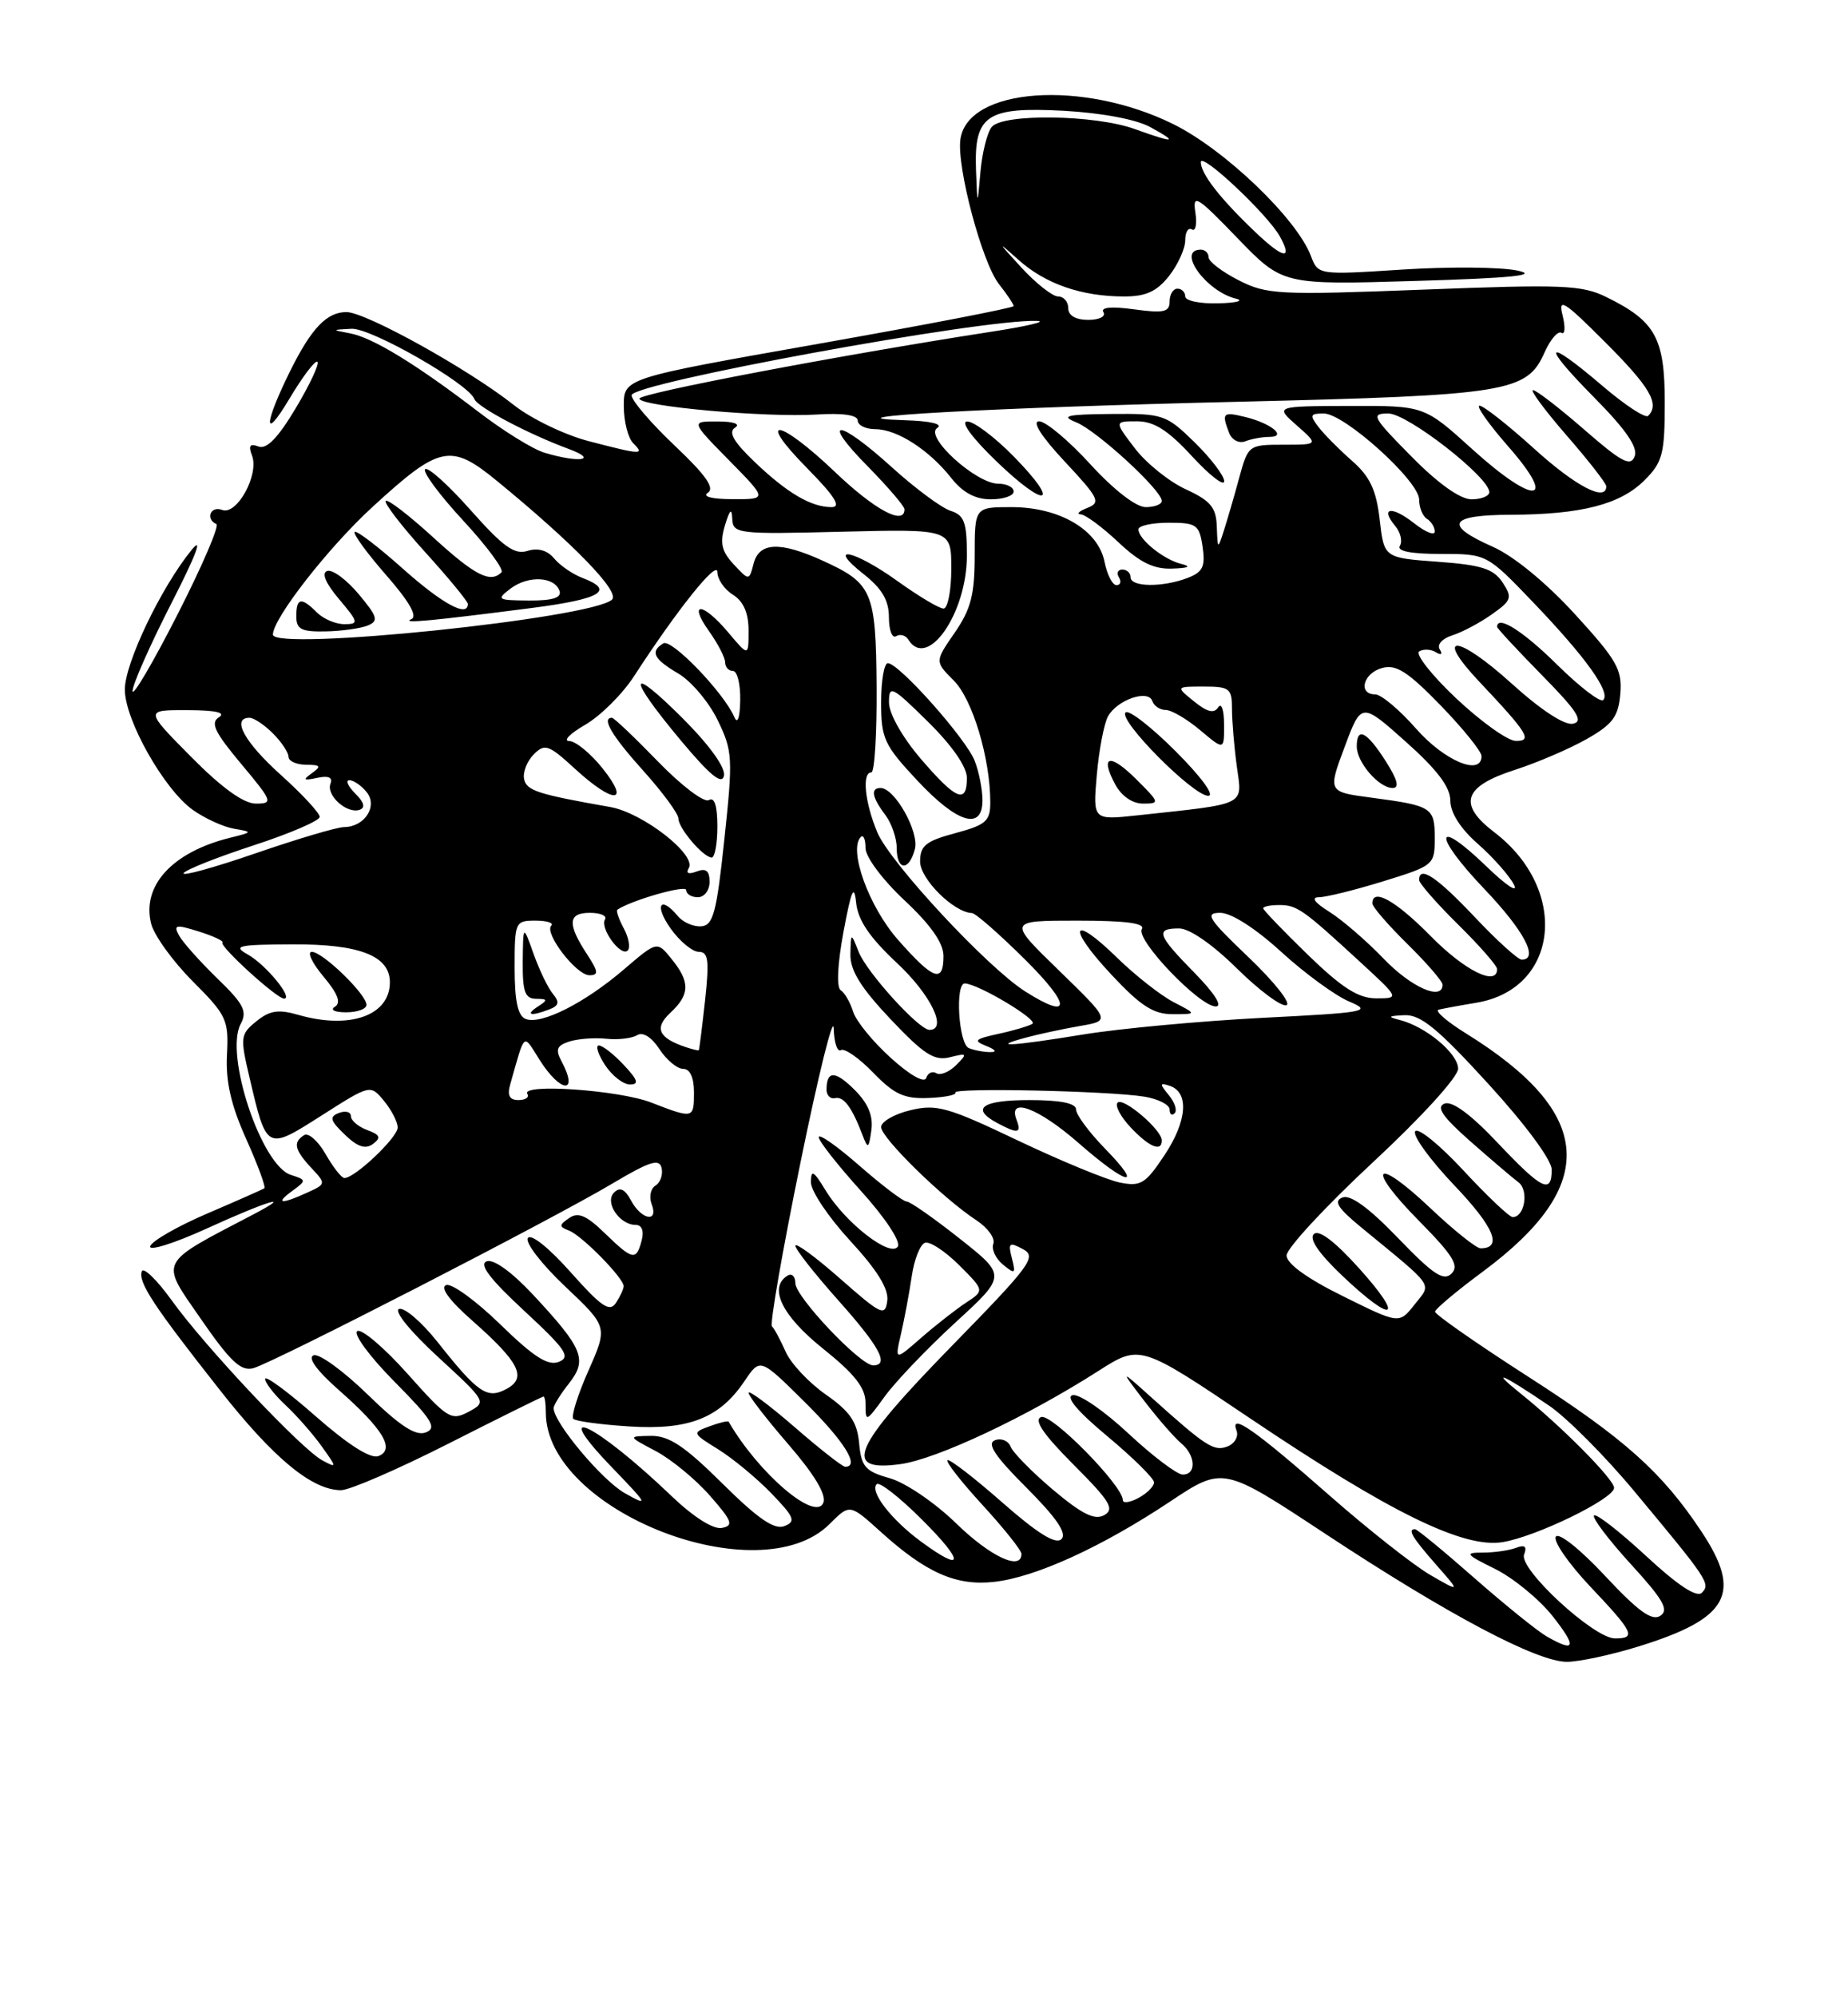 <?xml version="1.0" encoding="UTF-8" standalone="no"?>
<!DOCTYPE svg PUBLIC "-//W3C//DTD SVG 1.1//EN" "http://www.w3.org/Graphics/SVG/1.1/DTD/svg11.dtd" >
<svg xmlns="http://www.w3.org/2000/svg" xmlns:xlink="http://www.w3.org/1999/xlink" version="1.1" viewBox="0 0 237 256">
 <g >
 <path fill="currentColor"
d=" M 210.14 211.03 C 221.73 207.44 223.48 204.25 218.21 196.31 C 213.17 188.71 208.34 184.39 196.09 176.52 C 189.44 172.25 184.02 168.47 184.04 168.12 C 184.06 167.78 186.81 165.47 190.15 163.00 C 205.16 151.88 204.51 142.69 188.00 132.45 C 185.53 130.92 183.96 129.55 184.50 129.41 C 185.05 129.28 187.24 128.87 189.36 128.52 C 199.95 126.74 201.28 114.03 191.65 106.68 C 186.91 103.07 187.67 100.79 194.33 98.66 C 197.17 97.74 201.30 95.97 203.50 94.72 C 206.83 92.83 207.55 91.86 207.80 88.92 C 208.06 85.82 207.36 84.60 201.97 78.71 C 198.26 74.66 194.10 71.25 191.42 70.07 C 185.10 67.27 185.83 66.00 193.75 65.98 C 202.82 65.94 207.80 64.66 210.91 61.55 C 213.23 59.23 213.50 58.18 213.50 51.58 C 213.50 43.32 212.30 41.16 206.00 38.07 C 202.87 36.53 200.38 36.43 182.60 37.12 C 163.94 37.84 162.46 37.76 158.85 35.92 C 156.73 34.84 155.00 33.52 155.00 32.98 C 155.00 32.44 154.55 32.00 154.00 32.00 C 150.83 32.00 154.66 37.34 158.50 38.28 C 159.60 38.55 158.59 38.82 156.25 38.88 C 153.91 38.95 152.00 38.55 152.00 38.00 C 152.00 37.45 151.55 37.00 151.00 37.00 C 150.45 37.00 150.00 37.74 150.00 38.64 C 150.00 40.00 149.25 40.17 145.45 39.65 C 142.55 39.25 141.12 39.38 141.51 40.01 C 141.85 40.56 140.99 41.00 139.56 41.00 C 137.95 41.00 137.00 40.44 137.00 39.50 C 137.00 38.67 136.41 38.00 135.70 38.00 C 134.98 38.00 132.84 36.31 130.95 34.25 C 127.91 30.95 127.87 30.84 130.58 33.27 C 134.03 36.38 138.69 38.00 144.17 38.00 C 146.96 38.00 148.36 37.36 149.93 35.37 C 151.07 33.92 152.00 31.86 152.00 30.81 C 152.00 29.75 152.38 29.12 152.86 29.41 C 153.33 29.70 153.53 28.72 153.30 27.22 C 152.93 24.78 153.48 25.11 158.69 30.51 C 164.50 36.52 164.50 36.52 181.50 36.01 C 193.95 35.64 197.45 35.28 194.60 34.68 C 192.45 34.22 185.82 34.17 179.87 34.55 C 169.05 35.25 169.05 35.25 168.12 32.81 C 166.29 27.99 157.04 19.14 150.43 15.89 C 138.83 10.18 124.10 11.24 123.17 17.85 C 122.67 21.36 125.94 33.66 128.11 36.41 C 129.15 37.73 130.00 39.00 130.00 39.23 C 130.00 39.46 118.75 41.63 105.00 44.06 C 80.00 48.47 80.00 48.47 80.00 52.03 C 80.00 54.00 80.54 56.14 81.20 56.80 C 82.73 58.33 82.28 58.31 75.49 56.54 C 72.41 55.74 68.09 53.65 65.89 51.91 C 60.09 47.32 46.90 40.00 44.43 40.00 C 41.92 40.00 39.95 42.05 37.24 47.50 C 33.85 54.33 33.72 56.77 37.06 51.20 C 38.80 48.28 40.44 46.11 40.71 46.38 C 40.98 46.64 39.72 49.32 37.92 52.33 C 35.65 56.13 34.19 57.63 33.15 57.23 C 32.05 56.81 31.83 57.11 32.32 58.39 C 33.26 60.84 30.38 66.08 28.49 65.36 C 27.01 64.79 26.30 66.53 27.75 67.17 C 28.17 67.35 25.92 72.58 22.75 78.79 C 19.59 84.99 17.00 89.39 17.00 88.57 C 17.00 87.74 19.25 82.66 22.00 77.28 C 25.15 71.13 26.10 68.61 24.56 70.50 C 20.63 75.34 16.00 85.03 16.01 88.39 C 16.02 92.30 21.04 101.18 24.73 103.81 C 26.27 104.90 28.65 105.99 30.01 106.22 C 32.43 106.63 32.42 106.66 29.50 107.38 C 22.11 109.21 18.16 113.51 19.38 118.38 C 19.76 119.89 22.16 123.21 24.71 125.77 C 29.07 130.13 29.34 130.71 29.11 135.17 C 28.93 138.60 29.61 141.62 31.57 145.98 C 33.07 149.32 34.11 152.16 33.90 152.31 C 33.68 152.45 30.39 153.91 26.58 155.54 C 22.78 157.17 19.48 159.06 19.26 159.73 C 19.03 160.40 22.28 159.39 26.48 157.48 C 34.27 153.93 37.90 152.82 32.50 155.65 C 20.15 162.11 20.49 161.43 25.73 169.01 C 29.56 174.55 30.90 175.80 32.50 175.36 C 35.15 174.62 70.87 156.27 78.50 151.72 C 83.33 148.85 84.57 148.45 84.85 149.71 C 85.04 150.56 84.69 151.58 84.06 151.96 C 83.44 152.34 83.22 153.41 83.57 154.33 C 84.50 156.75 82.28 156.38 80.94 153.89 C 80.14 152.40 79.50 152.10 78.75 152.85 C 77.50 154.10 79.45 157.00 81.53 157.00 C 82.32 157.00 82.61 157.77 82.29 159.00 C 81.60 161.63 81.15 161.54 77.54 158.04 C 75.21 155.78 74.14 155.32 72.99 156.12 C 71.67 157.03 71.67 157.22 73.00 157.74 C 74.66 158.39 80.01 163.84 79.98 164.86 C 79.98 165.21 79.53 166.18 78.99 167.00 C 78.19 168.22 77.13 167.50 73.18 163.06 C 70.40 159.93 68.07 158.07 67.69 158.69 C 67.33 159.27 69.49 162.07 72.49 164.90 C 77.95 170.06 77.95 170.06 75.46 175.69 C 74.09 178.78 73.22 181.56 73.53 181.86 C 73.83 182.16 77.07 182.60 80.72 182.83 C 88.36 183.32 92.30 181.76 95.50 176.99 C 97.49 174.04 97.49 174.04 103.24 179.74 C 108.29 184.74 110.32 188.00 108.39 188.00 C 108.05 188.00 105.12 185.71 101.89 182.90 C 98.65 180.10 96.00 178.12 96.00 178.52 C 96.00 178.91 98.30 181.88 101.10 185.12 C 104.40 188.93 106.00 191.57 105.60 192.59 C 104.63 195.12 97.30 188.87 93.45 182.23 C 93.36 182.08 92.26 182.34 91.00 182.81 C 88.74 183.64 88.76 183.69 92.10 185.76 C 93.97 186.92 97.04 189.46 98.92 191.40 C 101.89 194.48 102.11 195.02 100.58 195.61 C 99.30 196.10 97.18 194.64 92.64 190.14 C 87.78 185.33 85.80 184.01 83.47 184.04 C 80.50 184.09 80.50 184.09 84.10 185.99 C 86.08 187.04 89.20 189.60 91.04 191.70 C 93.91 194.97 94.12 195.54 92.57 195.84 C 91.48 196.05 88.93 194.44 86.13 191.76 C 76.35 182.40 70.13 179.43 78.54 188.14 C 83.11 192.88 83.24 193.13 80.14 191.39 C 77.21 189.74 71.00 182.33 71.00 180.48 C 71.00 180.11 71.89 178.68 72.98 177.30 C 75.37 174.26 74.78 172.82 68.29 165.87 C 65.58 162.98 63.28 161.34 62.41 161.67 C 61.40 162.06 62.85 163.96 67.24 168.02 C 72.57 172.96 73.23 173.93 71.67 174.55 C 70.28 175.10 68.46 173.94 64.17 169.76 C 61.05 166.72 57.92 164.45 57.22 164.71 C 56.41 165.01 57.63 166.68 60.49 169.20 C 66.62 174.60 67.63 176.59 64.95 178.03 C 62.46 179.36 61.31 178.57 56.05 171.93 C 54.05 169.42 51.86 167.55 51.18 167.77 C 50.47 168.01 52.62 170.66 56.19 173.94 C 62.41 179.66 62.43 179.70 60.08 180.96 C 57.87 182.14 57.38 181.83 52.28 176.10 C 49.28 172.74 46.37 170.27 45.82 170.61 C 45.26 170.96 47.40 173.87 50.58 177.08 C 55.43 181.98 56.08 183.03 54.60 183.60 C 53.31 184.09 51.31 182.79 47.17 178.76 C 44.05 175.72 40.92 173.45 40.22 173.71 C 39.41 174.01 40.63 175.68 43.49 178.20 C 49.15 183.18 50.71 185.79 48.53 186.63 C 47.53 187.01 44.67 185.20 40.49 181.53 C 36.92 178.39 34.00 176.24 34.00 176.74 C 34.00 177.24 35.17 178.74 36.60 180.08 C 38.03 181.41 40.12 183.79 41.25 185.37 C 43.23 188.13 43.23 188.20 41.34 187.18 C 38.66 185.75 26.27 172.59 22.02 166.67 C 20.11 164.02 18.38 162.35 18.18 162.96 C 17.71 164.37 19.71 167.40 28.21 178.18 C 35.09 186.93 40.03 191.00 43.74 191.00 C 44.85 191.00 51.08 188.30 57.58 185.00 C 64.09 181.70 69.54 179.00 69.71 179.00 C 69.87 179.00 70.00 179.92 70.00 181.05 C 70.00 193.63 97.37 204.36 106.40 195.33 C 108.98 192.75 108.98 192.75 112.93 196.32 C 118.78 201.61 122.63 203.30 127.52 202.75 C 132.83 202.15 141.28 198.29 150.03 192.48 C 156.85 187.94 156.85 187.94 169.92 196.56 C 185.66 206.94 197.10 213.00 200.95 213.00 C 202.51 213.00 206.65 212.11 210.14 211.03 Z  M 198.35 209.74 C 197.17 209.06 192.99 205.69 189.07 202.25 C 185.16 198.81 181.74 196.00 181.47 196.00 C 180.48 196.00 181.10 197.04 184.15 200.52 C 187.31 204.11 187.31 204.11 183.40 201.85 C 181.26 200.60 175.47 196.04 170.55 191.72 C 160.92 183.26 157.68 180.99 158.58 183.35 C 158.87 184.11 158.35 185.04 157.41 185.40 C 155.67 186.06 154.68 185.42 147.57 179.03 C 143.64 175.50 143.64 175.50 146.78 179.60 C 148.51 181.85 150.62 184.27 151.46 184.97 C 153.35 186.53 153.48 189.00 151.68 189.00 C 150.96 189.00 147.83 186.64 144.73 183.75 C 141.64 180.86 138.42 178.64 137.58 178.82 C 136.60 179.02 138.17 180.89 142.03 184.10 C 145.31 186.84 148.00 189.49 148.00 190.00 C 148.00 190.51 147.10 191.41 146.00 192.00 C 144.90 192.59 144.00 192.71 144.00 192.27 C 144.00 190.42 134.85 181.12 133.52 181.63 C 132.55 182.00 133.80 183.84 137.68 187.73 C 142.36 192.41 142.98 193.43 141.61 194.20 C 140.39 194.88 138.77 194.08 135.06 190.96 C 132.35 188.67 129.90 186.18 129.61 185.42 C 129.31 184.66 128.41 184.29 127.60 184.60 C 126.52 185.02 127.59 186.64 131.65 190.69 C 135.50 194.55 136.86 196.54 136.13 197.27 C 135.40 198.00 133.09 196.57 128.50 192.54 C 124.88 189.36 121.73 186.94 121.51 187.16 C 121.28 187.39 123.33 189.99 126.05 192.95 C 128.77 195.92 131.00 198.71 131.00 199.17 C 131.00 201.39 127.00 199.52 122.62 195.25 C 119.92 192.62 116.13 190.04 114.12 189.47 C 110.96 188.58 110.46 188.01 110.18 184.97 C 109.92 182.24 109.02 180.92 105.90 178.74 C 103.73 177.22 101.41 174.75 100.75 173.24 C 100.08 171.73 99.30 170.28 99.00 170.00 C 98.71 169.72 100.35 160.28 102.66 149.00 C 104.96 137.72 106.88 129.99 106.92 131.81 C 106.97 133.63 107.38 134.88 107.84 134.60 C 108.30 134.31 110.17 135.61 111.98 137.48 C 114.68 140.27 115.97 140.86 119.07 140.73 C 121.15 140.65 122.71 140.34 122.52 140.04 C 122.12 139.39 142.17 139.82 146.75 140.56 C 148.54 140.85 150.00 141.60 150.00 142.21 C 150.00 142.83 150.29 143.04 150.64 142.69 C 151.00 142.34 150.66 141.29 149.89 140.36 C 148.69 138.91 148.71 138.74 150.00 139.17 C 152.52 139.99 152.26 143.65 149.37 148.02 C 146.91 151.73 146.30 152.11 143.62 151.57 C 141.97 151.24 136.10 148.82 130.56 146.19 C 121.54 141.89 120.11 141.49 116.75 142.30 C 114.69 142.79 113.00 143.77 113.00 144.46 C 113.00 145.84 120.94 153.61 125.21 156.40 C 126.68 157.37 127.66 158.72 127.39 159.42 C 127.13 160.11 127.68 161.31 128.63 162.09 C 130.18 163.36 130.29 163.28 129.77 161.27 C 129.26 159.30 129.43 159.16 131.18 160.10 C 133.00 161.07 132.23 162.12 122.08 172.50 C 109.30 185.58 107.95 188.69 115.48 187.66 C 120.14 187.02 131.65 181.61 140.86 175.72 C 146.22 172.30 146.22 172.30 160.36 181.82 C 178.26 193.86 187.68 198.48 192.70 197.66 C 196.99 196.97 207.00 192.10 207.00 190.70 C 207.00 189.61 200.27 182.82 195.00 178.60 C 190.97 175.37 192.63 176.08 198.63 180.14 C 200.91 181.68 205.86 186.64 209.63 191.18 C 219.07 202.51 219.40 203.00 218.25 204.15 C 217.60 204.80 215.14 203.18 211.10 199.43 C 207.71 196.30 204.71 193.96 204.43 194.24 C 204.15 194.52 206.27 197.32 209.13 200.46 C 213.31 205.02 214.07 206.35 212.93 207.10 C 211.86 207.81 210.09 206.53 205.84 201.98 C 202.65 198.56 199.89 196.37 199.53 196.96 C 199.17 197.53 201.16 200.40 203.94 203.35 C 209.53 209.25 209.88 210.00 207.11 210.00 C 204.41 210.00 194.75 201.09 195.46 199.25 C 195.86 198.21 195.55 197.96 194.43 198.39 C 193.55 198.72 191.64 199.00 190.17 199.00 C 187.78 199.00 187.94 199.22 191.75 201.10 C 194.08 202.26 197.38 204.96 199.08 207.10 C 202.27 211.13 202.06 211.87 198.35 209.74 Z  M 122.54 169.50 C 129.08 163.50 129.08 163.50 123.07 158.75 C 119.77 156.14 116.71 154.00 116.27 154.00 C 115.83 154.00 113.11 151.94 110.23 149.42 C 107.35 146.90 105.00 145.25 105.00 145.75 C 105.00 146.25 107.44 149.35 110.42 152.65 C 113.50 156.05 115.54 159.13 115.14 159.77 C 114.23 161.25 108.43 156.76 105.89 152.59 C 104.33 150.03 104.01 149.85 104.00 151.54 C 104.00 152.67 106.27 156.04 109.04 159.04 C 112.50 162.79 113.99 165.20 113.79 166.72 C 113.52 168.77 113.03 168.54 107.75 163.89 C 104.59 161.11 102.00 159.21 102.00 159.67 C 102.01 160.13 104.48 163.27 107.50 166.66 C 112.83 172.63 114.10 175.00 111.97 175.00 C 110.33 175.00 102.00 166.21 102.00 164.47 C 102.00 163.60 101.55 163.16 101.00 163.50 C 98.52 165.03 100.28 168.65 105.55 172.86 C 109.62 176.12 111.00 177.88 111.00 179.81 C 111.00 182.35 111.03 182.34 113.50 178.94 C 114.88 177.05 118.94 172.80 122.54 169.50 Z  M 141.70 147.21 C 139.67 145.12 138.00 142.87 138.00 142.21 C 138.00 141.40 136.02 141.00 132.00 141.00 C 125.91 141.00 124.42 142.09 127.93 143.96 C 130.55 145.36 131.04 145.27 130.36 143.50 C 129.22 140.52 133.20 142.02 138.32 146.50 C 144.58 151.98 146.82 152.44 141.70 147.21 Z  M 109.62 139.71 C 107.11 137.20 106.00 137.19 106.00 139.67 C 106.00 140.40 106.49 140.89 107.09 140.75 C 108.20 140.50 109.25 141.90 110.62 145.50 C 111.31 147.31 111.42 147.24 111.75 144.85 C 112.00 143.03 111.34 141.43 109.62 139.71 Z  M 149.00 146.17 C 149.00 144.82 144.06 140.60 143.33 141.33 C 142.96 141.70 143.71 143.13 145.00 144.50 C 147.37 147.02 149.00 147.70 149.00 146.17 Z  M 118.08 197.56 C 114.27 194.75 111.51 191.16 112.43 190.23 C 112.78 189.88 115.41 191.94 118.27 194.80 C 123.76 200.28 123.66 201.67 118.08 197.56 Z  M 172.22 166.13 C 167.63 163.87 165.00 161.96 165.00 160.92 C 165.00 160.01 169.95 154.67 176.00 149.04 C 182.31 143.18 187.00 138.03 187.00 136.98 C 187.00 135.03 182.85 131.57 179.50 130.73 C 177.90 130.33 178.02 130.21 180.11 130.12 C 182.18 130.02 184.39 131.83 190.86 138.91 C 195.62 144.11 199.00 148.68 199.00 149.91 C 199.00 153.11 197.75 152.49 192.03 146.44 C 188.62 142.83 186.24 141.08 185.26 141.45 C 184.14 141.88 184.98 143.12 188.55 146.27 C 191.19 148.59 193.96 150.96 194.73 151.53 C 196.10 152.55 195.54 156.00 194.00 156.00 C 193.57 156.00 190.72 153.30 187.66 150.00 C 184.61 146.71 181.83 144.46 181.49 145.01 C 181.15 145.56 183.42 148.68 186.53 151.95 C 191.61 157.27 192.75 160.00 189.88 160.00 C 189.33 160.00 186.43 157.68 183.43 154.84 C 176.26 148.06 175.06 149.48 182.02 156.52 C 186.36 160.92 187.17 162.23 186.15 163.24 C 185.14 164.25 183.80 163.36 179.31 158.70 C 175.61 154.85 173.21 153.09 172.18 153.48 C 170.99 153.94 171.54 154.82 174.54 157.29 C 184.18 165.21 183.62 164.40 181.41 167.21 C 179.44 169.71 179.44 169.71 172.22 166.13 Z  M 174.34 162.61 C 171.21 159.13 169.15 157.56 168.50 158.17 C 167.85 158.79 169.13 160.66 172.19 163.56 C 178.74 169.76 180.19 169.12 174.34 162.61 Z  M 37.50 152.63 C 39.32 151.30 39.31 151.23 37.30 150.59 C 33.52 149.39 28.78 135.16 30.86 131.26 C 31.74 129.62 31.26 128.68 27.87 125.41 C 25.66 123.26 23.45 120.79 22.97 119.92 C 22.21 118.53 22.52 118.46 25.49 119.39 C 27.36 119.98 28.72 120.61 28.53 120.81 C 28.08 121.25 35.50 128.00 36.43 128.00 C 37.68 128.00 34.06 123.60 31.76 122.33 C 29.79 121.23 30.55 121.07 37.53 121.04 C 46.11 121.00 50.00 122.51 50.00 125.90 C 50.00 130.16 44.89 131.98 38.26 130.08 C 35.71 129.34 34.59 129.51 32.88 130.90 C 30.83 132.56 30.78 132.93 31.99 138.07 C 34.21 147.53 34.15 147.49 41.27 142.96 C 47.50 138.99 47.50 138.99 49.25 141.11 C 50.21 142.27 51.00 143.81 51.00 144.52 C 51.00 145.79 45.50 151.01 44.17 150.99 C 43.80 150.99 42.72 149.61 41.76 147.93 C 40.80 146.25 39.56 145.15 39.01 145.49 C 37.55 146.40 37.76 147.36 39.92 149.69 C 41.83 151.73 41.82 151.76 39.38 152.87 C 36.03 154.40 35.22 154.29 37.50 152.63 Z  M 47.09 144.84 C 45.94 144.41 45.00 143.61 45.00 143.06 C 45.00 142.51 44.31 142.33 43.47 142.65 C 42.20 143.14 42.33 143.61 44.22 145.43 C 45.86 147.01 46.87 147.34 47.84 146.62 C 48.90 145.82 48.75 145.45 47.09 144.84 Z  M 47.00 128.80 C 47.00 127.44 41.38 122.00 39.99 122.00 C 39.35 122.00 40.02 123.42 41.47 125.15 C 43.32 127.35 43.77 128.52 42.96 129.03 C 42.29 129.44 42.91 129.75 44.39 129.75 C 45.83 129.75 47.00 129.32 47.00 128.80 Z  M 83.50 141.31 C 79.34 139.71 66.78 138.84 67.63 140.21 C 67.90 140.65 67.39 141.00 66.49 141.00 C 65.34 141.00 65.03 140.41 65.43 139.00 C 67.38 132.14 67.04 132.43 69.21 135.86 C 71.92 140.14 74.28 140.26 72.00 136.00 C 71.20 134.51 71.41 134.01 73.02 133.49 C 74.13 133.14 76.27 132.98 77.77 133.14 C 79.27 133.30 81.04 133.09 81.71 132.68 C 82.44 132.23 83.56 132.92 84.57 134.47 C 85.48 135.86 86.85 137.00 87.62 137.00 C 88.49 137.00 89.00 138.11 89.00 140.00 C 89.00 143.40 88.95 143.42 83.50 141.31 Z  M 80.00 136.50 C 78.71 135.12 77.27 134.00 76.80 134.00 C 76.34 134.00 76.69 135.12 77.59 136.50 C 78.49 137.88 79.93 139.00 80.79 139.00 C 81.99 139.00 81.81 138.43 80.00 136.50 Z  M 114.24 135.59 C 111.95 133.53 109.78 130.87 109.41 129.67 C 109.04 128.48 108.32 127.23 107.81 126.91 C 107.26 126.55 107.41 123.53 108.18 119.41 C 109.17 114.10 109.54 113.23 109.79 115.67 C 110.02 117.94 111.50 120.13 115.06 123.46 C 119.38 127.50 121.56 132.00 119.20 132.00 C 117.85 132.00 111.16 124.64 110.12 122.00 C 109.13 119.50 109.13 119.50 109.06 122.31 C 109.02 124.37 110.38 126.58 114.20 130.62 C 118.50 135.16 119.82 136.01 121.82 135.51 C 124.05 134.95 124.11 135.03 122.63 136.51 C 121.74 137.40 120.60 137.87 120.09 137.56 C 119.59 137.24 118.99 137.52 118.78 138.17 C 118.55 138.86 116.67 137.80 114.24 135.59 Z  M 88.00 134.23 C 84.45 133.05 83.86 131.78 85.97 129.81 C 88.49 127.47 88.53 125.87 86.13 122.92 C 84.27 120.61 84.27 120.61 80.03 124.24 C 74.99 128.56 69.42 131.37 67.43 130.61 C 66.41 130.22 66.00 128.34 66.00 124.03 C 66.00 118.16 66.07 118.00 68.67 118.00 C 70.13 118.00 71.05 118.29 70.70 118.64 C 69.75 119.59 73.91 125.00 75.59 125.00 C 76.79 125.00 76.74 124.54 75.31 122.35 C 72.73 118.42 72.82 117.00 75.65 117.00 C 77.01 117.00 77.88 117.38 77.59 117.85 C 76.90 118.96 79.63 122.70 80.50 121.83 C 80.86 121.47 80.64 120.19 80.00 119.00 C 79.36 117.81 78.99 116.73 79.17 116.60 C 80.96 115.39 88.00 113.37 88.00 114.08 C 88.00 114.59 88.67 115.00 89.50 115.00 C 90.33 115.00 91.00 114.11 91.00 113.03 C 91.00 111.61 90.54 111.24 89.34 111.70 C 88.29 112.10 87.92 111.94 88.33 111.27 C 89.38 109.58 82.43 104.17 78.27 103.44 C 68.89 101.79 67.50 101.33 67.21 99.83 C 67.04 98.96 67.60 97.54 68.46 96.68 C 69.87 95.27 70.37 95.44 73.76 98.56 C 78.68 103.07 80.91 103.04 77.29 98.50 C 75.76 96.58 73.83 94.99 73.00 94.98 C 72.17 94.96 73.10 94.02 75.06 92.89 C 77.02 91.75 79.84 88.95 81.32 86.66 C 86.84 78.15 92.00 71.71 92.00 73.32 C 92.00 74.24 92.90 75.55 94.00 76.23 C 95.35 77.08 96.00 78.56 96.00 80.82 C 96.00 84.15 96.00 84.15 93.41 81.08 C 90.13 77.17 88.18 77.04 90.93 80.90 C 92.07 82.50 93.00 84.30 93.00 84.90 C 93.00 85.51 93.45 86.00 94.00 86.00 C 94.55 86.00 94.97 87.69 94.93 89.75 C 94.89 92.01 94.59 92.87 94.18 91.92 C 92.84 88.79 86.11 81.81 85.07 82.46 C 83.34 83.52 83.81 84.46 87.01 86.34 C 88.66 87.32 90.93 90.01 92.04 92.31 C 93.96 96.25 94.01 97.15 92.90 107.55 C 91.90 116.99 91.47 118.61 89.93 118.73 C 88.94 118.80 87.60 118.22 86.94 117.43 C 84.67 114.70 83.88 116.02 86.00 119.00 C 87.17 120.65 88.80 122.00 89.62 122.00 C 90.84 122.00 90.98 123.09 90.42 128.25 C 90.04 131.69 89.68 134.55 89.62 134.61 C 89.55 134.68 88.83 134.50 88.00 134.23 Z  M 70.44 129.38 C 71.68 128.91 71.79 128.45 70.91 127.39 C 70.28 126.64 69.17 124.33 68.43 122.26 C 67.09 118.50 67.09 118.50 67.04 123.25 C 67.01 127.12 67.32 128.00 68.75 128.02 C 70.25 128.03 70.28 128.17 69.00 129.00 C 67.30 130.10 68.05 130.30 70.44 129.38 Z  M 92.00 105.94 C 92.00 103.28 91.63 102.11 90.91 102.55 C 90.32 102.92 87.38 100.70 84.39 97.61 C 81.40 94.53 78.74 92.00 78.48 92.00 C 77.10 92.00 78.46 94.30 82.50 98.79 C 84.97 101.54 87.00 104.29 87.00 104.90 C 87.00 106.13 90.09 109.79 91.25 109.92 C 91.66 109.96 92.00 108.17 92.00 105.94 Z  M 87.60 92.12 C 80.54 85.06 80.35 86.56 87.25 94.83 C 91.05 99.38 92.60 100.65 92.85 99.42 C 93.06 98.39 90.99 95.51 87.60 92.12 Z  M 124.25 134.34 C 122.93 133.80 122.46 125.97 123.75 126.05 C 125.55 126.15 133.22 130.75 132.40 131.23 C 131.91 131.52 129.93 132.11 128.00 132.52 C 125.00 133.18 124.78 133.39 126.50 134.07 C 127.70 134.55 127.90 134.86 127.00 134.85 C 126.17 134.85 124.94 134.62 124.25 134.34 Z  M 131.50 133.01 C 133.15 132.56 136.28 131.89 138.47 131.51 C 142.43 130.83 142.43 130.83 135.83 124.41 C 129.22 118.00 129.22 118.00 138.17 118.00 C 144.39 118.00 146.91 118.33 146.44 119.09 C 145.62 120.43 153.82 129.00 155.92 129.00 C 156.83 129.00 155.77 127.32 153.21 124.71 C 148.40 119.82 148.12 119.00 151.22 119.00 C 152.55 119.00 155.52 121.06 158.62 124.12 C 161.47 126.93 164.33 129.06 164.98 128.84 C 165.62 128.63 163.45 125.87 160.15 122.72 C 154.94 117.76 154.46 117.00 156.49 117.00 C 157.91 117.00 161.00 118.98 164.31 122.00 C 167.33 124.76 171.25 127.62 173.03 128.37 C 176.04 129.64 175.27 129.78 161.88 130.46 C 153.97 130.87 143.68 131.82 139.00 132.58 C 129.66 134.10 126.87 134.26 131.50 133.01 Z  M 150.50 128.44 C 148.85 127.58 145.60 125.03 143.27 122.76 C 137.37 116.99 136.77 118.77 142.54 124.93 C 146.27 128.93 147.93 130.00 150.39 129.99 C 153.50 129.99 153.50 129.99 150.50 128.44 Z  M 131.50 127.09 C 126.64 124.02 114.13 110.57 112.50 106.66 C 110.90 102.81 110.52 99.00 111.75 99.00 C 112.16 99.00 112.46 94.08 112.42 88.06 C 112.33 75.79 111.89 74.77 105.50 71.86 C 100.03 69.38 97.37 69.48 96.65 72.23 C 96.07 74.45 96.07 74.45 94.09 72.33 C 92.54 70.66 92.30 69.60 92.97 67.35 C 93.59 65.30 93.85 65.06 93.91 66.50 C 94.00 68.42 94.57 68.49 108.00 68.15 C 122.00 67.81 122.00 67.81 122.00 72.90 C 122.00 75.71 121.55 78.00 121.00 78.00 C 120.45 78.00 117.81 76.42 115.13 74.50 C 109.55 70.49 105.84 69.71 110.75 73.58 C 113.12 75.45 114.00 76.95 114.00 79.13 C 114.00 80.77 114.42 81.86 114.93 81.54 C 115.44 81.23 116.14 81.42 116.49 81.98 C 118.92 85.92 124.00 78.63 124.00 71.20 C 124.00 66.93 123.67 66.03 121.90 65.47 C 120.75 65.10 117.37 62.60 114.39 59.90 C 107.44 53.60 105.11 53.52 111.29 59.78 C 113.88 62.42 116.00 64.89 116.00 65.28 C 116.00 67.41 112.18 65.36 107.09 60.50 C 99.88 53.63 96.80 53.20 103.50 60.00 C 107.06 63.61 107.93 65.00 106.65 65.00 C 104.02 65.00 100.96 63.20 96.76 59.19 C 94.08 56.63 93.37 55.38 94.26 54.82 C 95.00 54.35 94.12 54.02 92.04 54.02 C 88.58 54.00 88.58 54.00 93.50 59.00 C 98.42 64.00 98.42 64.00 93.96 63.98 C 91.29 63.98 90.01 63.64 90.78 63.16 C 91.70 62.57 90.51 60.88 86.53 57.12 C 83.49 54.24 81.00 51.34 81.00 50.66 C 81.00 49.11 125.99 40.86 133.00 41.13 C 134.38 41.19 131.68 41.82 127.00 42.54 C 107.79 45.51 82.00 50.41 82.00 51.09 C 82.00 52.08 98.24 53.54 104.75 53.13 C 108.09 52.92 110.00 53.20 110.00 53.90 C 110.00 54.51 111.01 55.00 112.25 55.01 C 115.04 55.01 119.16 57.67 122.00 61.27 C 123.46 63.13 125.08 64.00 127.07 64.00 C 128.68 64.00 130.00 63.55 130.00 63.00 C 130.00 62.45 129.12 62.00 128.03 62.00 C 125.17 62.00 118.50 55.93 120.19 54.86 C 120.99 54.35 119.36 53.96 116.00 53.86 C 104.44 53.50 127.41 52.23 159.00 51.49 C 193.35 50.67 195.83 50.27 198.08 45.18 C 198.82 43.51 199.80 42.37 200.25 42.66 C 200.71 42.94 200.77 41.94 200.40 40.44 C 199.80 38.09 200.56 38.56 205.86 43.86 C 211.62 49.62 212.88 51.78 211.37 53.30 C 211.02 53.65 208.39 51.92 205.51 49.46 C 198.10 43.14 197.51 43.93 204.42 50.92 C 208.51 55.05 210.09 57.34 209.64 58.49 C 209.12 59.85 207.96 59.24 203.18 55.07 C 199.97 52.28 197.01 50.00 196.60 50.00 C 196.20 50.00 198.14 52.62 200.93 55.83 C 203.72 59.03 206.00 61.96 206.00 62.33 C 206.00 64.38 202.08 62.34 196.74 57.50 C 193.39 54.47 190.25 52.00 189.75 52.00 C 189.25 52.00 190.92 54.36 193.45 57.25 C 199.88 64.59 196.81 64.81 188.82 57.58 C 182.66 52.00 182.66 52.00 173.08 52.03 C 163.50 52.06 163.50 52.06 166.31 54.53 C 169.11 57.00 169.11 57.00 164.60 57.00 C 160.13 57.00 160.07 57.05 158.92 61.25 C 158.29 63.59 157.40 66.62 156.96 68.00 C 156.17 70.45 156.16 70.45 156.05 67.50 C 155.97 65.03 155.26 64.18 152.06 62.71 C 149.92 61.72 146.99 59.36 145.54 57.46 C 142.90 54.00 142.90 54.00 145.82 54.00 C 148.00 54.00 149.79 55.14 152.87 58.48 C 155.14 60.94 157.00 62.38 157.00 61.68 C 157.00 60.98 155.29 58.74 153.21 56.70 C 149.55 53.13 149.17 53.00 142.46 53.06 C 136.81 53.11 135.97 53.31 138.00 54.12 C 140.62 55.15 149.00 62.84 149.00 64.21 C 149.00 64.64 148.07 65.00 146.93 65.00 C 145.69 65.00 142.83 62.78 139.83 59.50 C 137.06 56.47 134.11 54.00 133.26 54.00 C 132.31 54.00 133.55 55.95 136.56 59.17 C 140.94 63.85 141.21 64.41 139.45 65.10 C 138.38 65.52 138.00 65.89 138.61 65.93 C 139.22 65.97 141.39 67.58 143.43 69.50 C 146.18 72.09 147.97 72.97 150.32 72.88 C 152.44 72.81 152.83 72.61 151.50 72.28 C 149.24 71.73 146.00 69.12 146.00 67.85 C 146.00 67.38 147.75 67.00 149.89 67.00 C 153.46 67.00 153.81 67.25 154.23 70.09 C 154.60 72.64 154.26 73.33 152.27 74.09 C 149.08 75.30 145.00 75.25 145.00 74.00 C 145.00 73.45 144.52 73.00 143.94 73.00 C 143.36 73.00 143.16 73.45 143.50 74.00 C 143.84 74.55 143.70 75.00 143.18 75.00 C 142.67 75.00 141.98 73.65 141.65 72.00 C 140.83 67.91 135.89 65.01 129.75 65.00 C 125.00 65.00 125.00 65.00 125.00 71.20 C 125.00 76.22 124.51 78.09 122.44 81.09 C 119.88 84.79 119.88 84.79 122.32 87.23 C 124.73 89.64 127.00 97.22 127.00 102.84 C 127.00 105.25 126.45 105.73 122.50 106.79 C 118.73 107.80 118.00 108.39 118.00 110.43 C 118.00 112.66 122.32 116.95 124.65 117.03 C 125.12 117.05 128.20 119.75 131.50 123.03 C 137.41 128.90 137.41 130.83 131.50 127.09 Z  M 117.33 108.83 C 117.91 106.63 114.75 101.00 112.93 101.00 C 111.62 101.00 111.82 102.18 113.53 104.44 C 114.34 105.51 115.00 107.42 115.00 108.69 C 115.00 111.61 116.58 111.71 117.33 108.83 Z  M 126.00 102.57 C 126.00 101.23 125.56 98.96 125.01 97.54 C 123.95 94.74 115.29 85.00 113.86 85.00 C 113.39 85.00 113.00 87.27 113.00 90.04 C 113.00 94.66 113.39 95.50 117.64 100.04 C 122.77 105.53 126.00 106.50 126.00 102.57 Z  M 129.98 58.48 C 127.56 56.02 124.89 54.01 124.04 54.02 C 123.13 54.03 124.67 56.13 127.80 59.14 C 134.24 65.34 136.15 64.76 129.98 58.48 Z  M 162.78 56.00 C 165.12 56.00 163.07 54.28 159.75 53.46 C 156.82 52.74 156.64 52.91 157.63 55.48 C 157.98 56.40 158.90 56.87 159.71 56.56 C 160.51 56.25 161.89 56.00 162.78 56.00 Z  M 167.75 122.40 C 164.59 119.33 162.00 116.64 162.00 116.42 C 162.00 116.19 162.92 116.00 164.04 116.00 C 166.33 116.00 167.07 116.52 174.36 123.23 C 179.50 127.96 179.50 127.96 176.50 127.96 C 174.21 127.96 172.13 126.64 167.75 122.40 Z  M 177.45 122.88 C 175.28 120.62 172.15 117.92 170.50 116.88 C 168.59 115.69 168.10 115.01 169.14 115.00 C 170.05 115.00 173.76 114.08 177.39 112.96 C 183.88 110.96 184.00 110.86 184.00 107.43 C 184.00 103.49 183.66 103.27 175.89 102.24 C 170.29 101.50 170.29 101.50 172.44 95.75 C 174.59 89.99 174.59 89.99 180.30 95.08 C 184.30 98.64 186.00 100.89 186.00 102.61 C 186.00 104.16 187.29 106.20 189.54 108.17 C 191.48 109.88 193.56 112.23 194.16 113.39 C 194.75 114.55 193.17 113.50 190.64 111.06 C 183.94 104.59 183.69 106.94 190.34 113.92 C 195.46 119.28 197.42 123.00 195.15 123.00 C 194.67 123.00 191.95 120.53 189.09 117.50 C 184.25 112.38 182.00 110.89 182.00 112.79 C 182.00 113.22 184.25 115.79 187.00 118.50 C 189.75 121.21 192.00 123.78 192.00 124.21 C 192.00 126.47 187.85 124.42 183.50 120.00 C 179.01 115.44 176.00 113.75 176.00 115.79 C 176.00 116.23 178.03 118.57 180.50 121.00 C 182.97 123.43 185.00 125.77 185.00 126.21 C 185.00 128.33 180.98 126.56 177.45 122.88 Z  M 177.70 97.54 C 175.28 93.75 174.00 93.10 174.00 95.67 C 174.00 97.72 176.84 101.00 178.61 101.00 C 179.50 101.00 179.22 99.91 177.70 97.54 Z  M 115.16 120.45 C 111.41 116.19 108.78 108.89 110.40 107.27 C 110.73 106.94 111.00 107.58 111.00 108.70 C 111.00 109.84 113.18 112.76 116.00 115.40 C 119.38 118.56 121.00 120.88 121.00 122.54 C 121.00 126.07 119.70 125.61 115.16 120.45 Z  M 23.55 111.91 C 23.83 111.47 27.87 109.87 32.53 108.35 C 37.19 106.83 41.00 105.19 41.00 104.70 C 41.00 104.21 38.75 101.78 36.00 99.31 C 31.35 95.13 29.64 92.00 32.00 92.00 C 32.55 92.00 33.90 92.90 35.00 94.00 C 36.10 95.10 37.00 96.45 37.00 97.00 C 37.00 97.55 38.01 98.01 39.25 98.02 C 41.12 98.03 41.25 98.21 40.00 99.10 C 38.79 99.97 38.91 100.08 40.68 99.70 C 42.12 99.39 42.69 99.64 42.38 100.45 C 41.81 101.94 44.48 104.34 46.10 103.80 C 46.89 103.54 46.71 102.85 45.56 101.71 C 44.62 100.77 44.28 100.00 44.81 100.00 C 45.33 100.00 46.32 100.67 47.00 101.50 C 48.50 103.30 46.78 105.99 44.13 106.01 C 43.23 106.01 38.12 107.53 32.78 109.37 C 27.43 111.21 23.28 112.36 23.55 111.91 Z  M 140.66 99.34 C 140.94 96.16 141.58 92.79 142.08 91.85 C 143.23 89.71 147.27 88.30 147.79 89.87 C 148.00 90.49 148.77 91.00 149.51 91.00 C 150.24 91.00 152.23 92.17 153.92 93.59 C 157.00 96.18 157.00 96.18 156.98 92.84 C 156.98 91.00 156.64 90.02 156.23 90.66 C 155.70 91.49 154.82 91.27 153.14 89.91 C 150.78 88.00 150.78 88.00 154.39 88.00 C 157.70 88.00 158.00 88.24 158.00 90.86 C 158.00 92.43 158.28 95.76 158.62 98.25 C 159.32 103.34 160.08 102.97 145.83 104.51 C 140.16 105.12 140.16 105.12 140.66 99.34 Z  M 145.80 99.96 C 142.36 96.51 141.01 96.77 143.00 100.50 C 143.82 102.03 145.21 103.00 146.59 103.00 C 148.76 103.00 148.73 102.88 145.80 99.96 Z  M 150.78 96.30 C 147.64 93.16 144.75 90.92 144.35 91.32 C 143.37 92.29 153.01 102.00 154.95 102.00 C 155.83 102.00 154.07 99.59 150.78 96.30 Z  M 24.50 97.00 C 18.56 91.00 18.56 91.00 24.03 91.02 C 27.65 91.03 29.02 91.33 28.08 91.93 C 26.95 92.64 27.52 93.84 30.93 97.91 C 34.97 102.74 35.06 103.00 32.81 103.00 C 31.24 103.00 28.44 100.98 24.50 97.00 Z  M 181.62 93.41 C 179.49 90.98 177.12 89.00 176.37 89.00 C 174.12 89.00 174.82 86.28 177.25 85.62 C 179.05 85.12 180.54 86.08 184.75 90.41 C 187.64 93.39 190.00 96.31 190.00 96.91 C 190.00 99.52 185.26 97.54 181.62 93.41 Z  M 186.76 89.52 C 183.60 86.54 181.47 83.83 182.01 83.49 C 182.55 83.16 183.52 83.20 184.15 83.60 C 184.84 84.02 185.04 83.87 184.64 83.23 C 184.26 82.62 184.96 81.84 186.24 81.44 C 187.48 81.05 189.76 79.85 191.30 78.76 C 193.87 76.95 193.99 76.61 192.69 74.64 C 191.53 72.90 189.99 72.41 184.38 72.00 C 177.50 71.50 177.50 71.50 176.94 66.59 C 176.50 62.80 175.69 61.08 173.42 59.09 C 171.79 57.66 169.85 55.71 169.11 54.75 C 167.92 53.21 168.00 53.00 169.77 53.00 C 172.41 53.00 182.00 61.65 182.00 64.03 C 182.00 65.05 182.45 66.16 183.00 66.50 C 183.55 66.84 184.00 67.57 184.00 68.13 C 184.00 68.69 182.81 68.21 181.35 67.06 C 178.47 64.80 176.95 65.03 178.94 67.43 C 179.62 68.25 179.88 69.38 179.53 69.96 C 179.11 70.64 180.94 71.00 184.78 71.00 C 190.68 71.00 190.68 71.00 196.67 77.25 C 203.39 84.27 206.59 88.74 205.61 89.72 C 205.25 90.09 202.59 88.05 199.69 85.19 C 195.31 80.86 192.00 78.78 192.00 80.35 C 192.00 80.54 194.59 83.32 197.75 86.54 C 202.28 91.14 203.13 92.46 201.74 92.76 C 200.66 93.00 197.63 91.02 193.85 87.60 C 186.87 81.29 183.81 81.11 189.71 87.37 C 195.97 94.00 196.59 95.01 194.37 94.96 C 193.34 94.94 189.92 92.49 186.76 89.52 Z  M 35.00 81.34 C 35.00 79.27 42.13 70.14 47.79 64.96 C 56.39 57.07 57.80 56.78 63.72 61.63 C 73.55 69.68 79.52 75.83 78.50 76.84 C 76.09 79.25 35.00 83.50 35.00 81.34 Z  M 47.15 80.18 C 48.59 79.59 48.43 79.06 45.99 76.14 C 44.44 74.29 42.63 72.96 41.97 73.18 C 41.20 73.43 41.74 74.73 43.48 76.79 C 46.00 79.78 46.04 80.00 44.16 80.00 C 43.05 80.00 41.47 79.33 40.64 78.50 C 38.63 76.49 38.00 76.61 38.00 79.00 C 38.00 80.66 38.64 80.99 41.75 80.93 C 43.81 80.89 46.24 80.55 47.15 80.18 Z  M 68.25 77.92 C 77.07 76.78 78.92 75.68 74.71 74.08 C 73.45 73.60 71.81 72.48 71.07 71.58 C 70.20 70.53 68.98 70.19 67.65 70.61 C 65.99 71.14 64.53 70.09 60.36 65.39 C 57.50 62.16 54.87 59.80 54.52 60.14 C 54.18 60.49 56.38 63.46 59.42 66.74 C 62.46 70.03 64.66 73.00 64.31 73.36 C 62.89 74.78 60.91 73.77 55.55 68.87 C 52.46 66.05 49.72 63.94 49.47 64.20 C 49.21 64.45 51.48 67.40 54.50 70.74 C 57.53 74.08 60.00 77.08 60.00 77.41 C 60.00 79.18 56.74 77.41 51.65 72.88 C 48.49 70.06 45.72 67.95 45.49 68.18 C 45.25 68.41 47.07 70.91 49.53 73.72 C 52.49 77.10 53.58 79.01 52.75 79.36 C 51.35 79.96 55.38 79.58 68.25 77.92 Z  M 181.00 58.50 C 176.00 53.44 175.76 53.00 178.05 53.00 C 180.51 53.00 191.00 61.17 191.00 63.08 C 191.00 63.58 189.97 64.00 188.72 64.00 C 187.27 64.00 184.43 61.98 181.00 58.50 Z  M 69.81 58.02 C 68.32 57.57 64.50 55.20 61.31 52.75 C 53.40 46.70 47.80 43.27 44.91 42.73 C 42.52 42.28 42.52 42.27 45.09 42.14 C 47.57 42.01 60.09 49.17 60.84 51.15 C 61.24 52.19 67.75 55.63 72.95 57.55 C 76.84 58.99 74.28 59.37 69.81 58.02 Z  M 160.93 29.69 C 156.44 25.41 154.00 22.26 154.00 20.78 C 154.00 19.42 162.63 27.53 164.16 30.34 C 165.84 33.41 164.55 33.15 160.93 29.69 Z  M 125.17 21.82 C 124.91 14.74 126.50 13.67 136.44 14.20 C 141.26 14.47 145.71 15.30 147.50 16.28 C 151.23 18.32 150.66 18.39 145.50 16.53 C 140.42 14.70 128.63 14.53 127.19 16.27 C 126.61 16.97 125.96 19.56 125.74 22.02 C 125.35 26.50 125.35 26.50 125.17 21.82 Z  M 115.55 170.96 C 115.99 169.06 116.61 165.74 116.93 163.58 C 117.24 161.43 118.01 159.49 118.63 159.29 C 119.25 159.08 121.22 160.38 123.01 162.16 C 126.26 165.41 126.26 165.41 123.90 166.96 C 122.61 167.81 120.02 169.83 118.15 171.46 C 114.75 174.43 114.75 174.43 115.55 170.96 Z  M 118.08 97.25 C 115.72 94.49 114.01 91.47 114.01 90.04 C 114.00 87.75 114.36 87.93 119.00 92.50 C 122.11 95.56 124.00 98.29 124.00 99.71 C 124.00 103.11 122.61 102.53 118.08 97.25 Z  M 65.49 75.43 C 67.76 73.72 71.14 73.89 71.76 75.75 C 72.04 76.62 70.86 76.99 67.83 76.97 C 63.76 76.94 63.62 76.85 65.49 75.43 Z "/>
</g>
</svg>